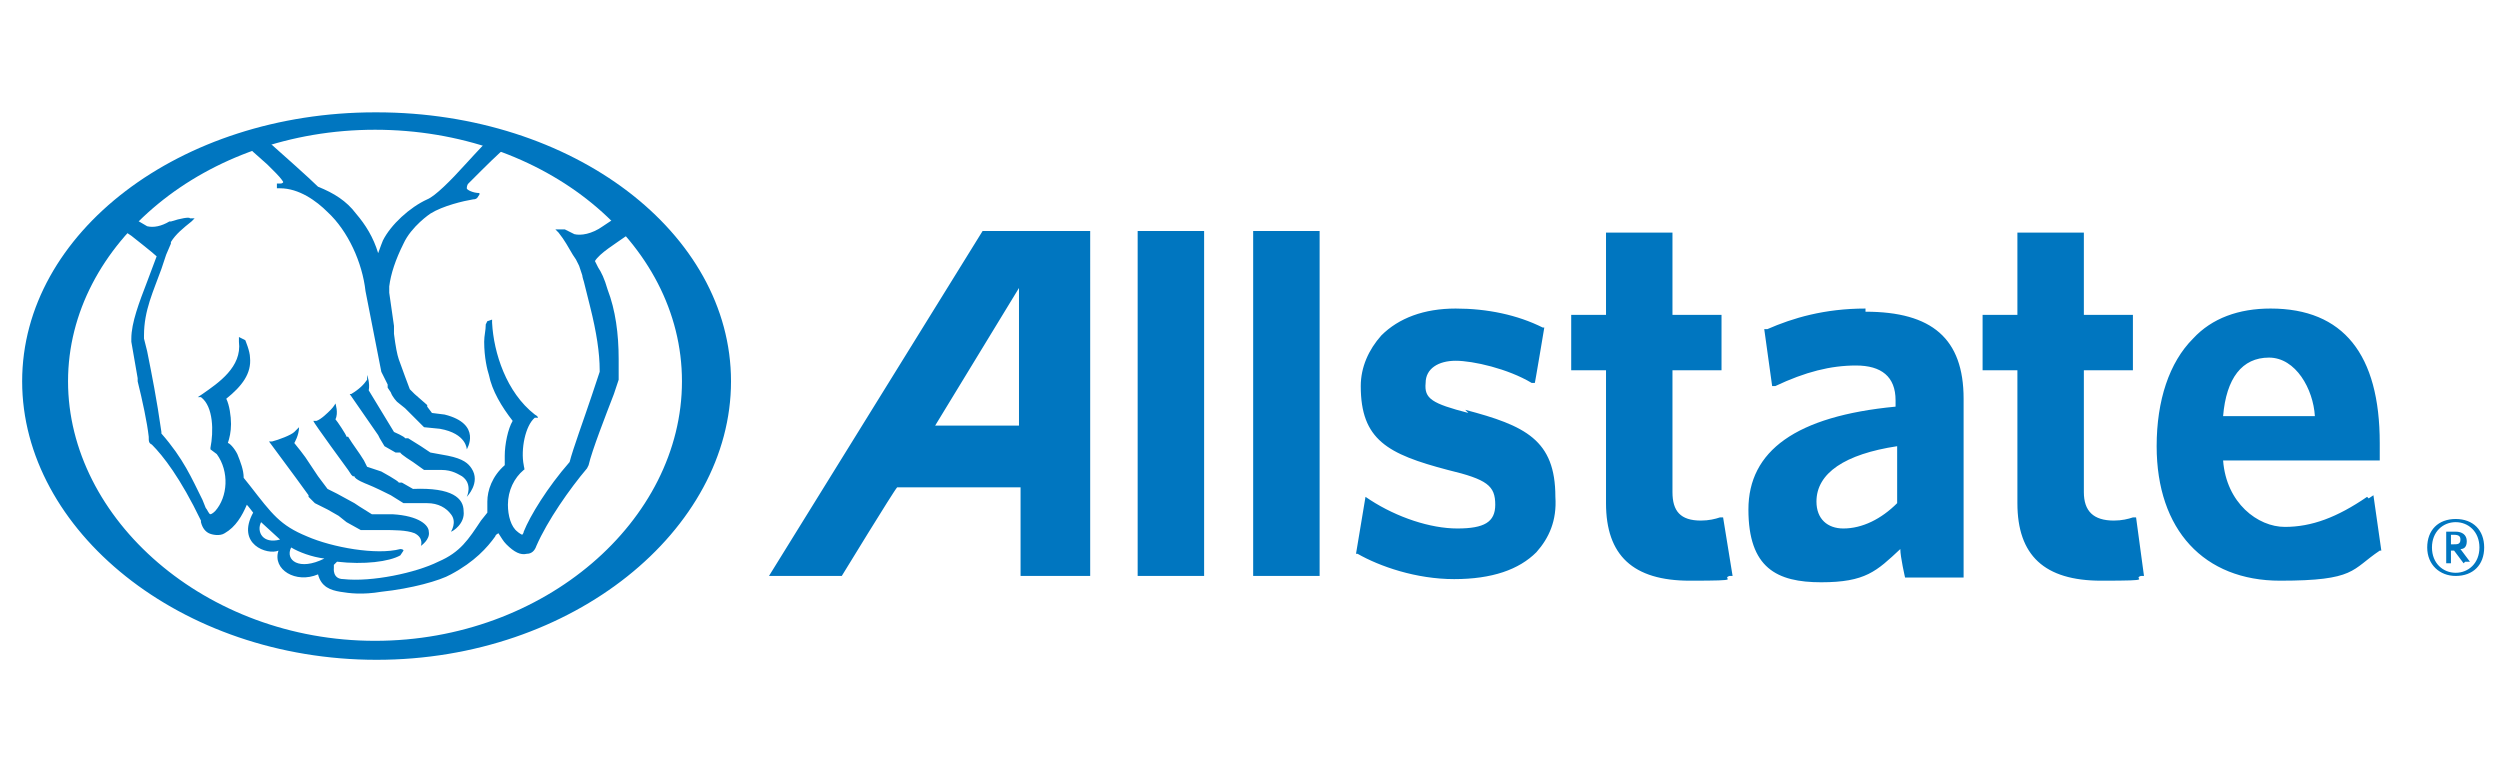 <?xml version="1.0" encoding="UTF-8"?>
<svg id="Layer_1" data-name="Layer 1" xmlns="http://www.w3.org/2000/svg" version="1.1" viewBox="0 0 158 48">
  <defs>
    <style>
      .cls-1 {
        fill: #0076c0;
        stroke-width: 0px;
      }
    </style>
  </defs>
  <path class="cls-1" d="M155.2,36.4c-1,0-1.8-.7-1.8-1.8s.7-1.8,1.8-1.8,1.8.7,1.8,1.8c0,1.1-.7,1.8-1.8,1.8ZM155.2,33c-.8,0-1.5.6-1.5,1.6s.7,1.6,1.5,1.6,1.5-.6,1.5-1.6-.7-1.6-1.5-1.6ZM155.7,35.6l-.6-.8h-.2v.8h-.3v-2h.6c.4,0,.7.2.7.6s-.2.5-.4.5l.6.8h-.3ZM155.2,33.8h-.3v.6h.2c.2,0,.4,0,.4-.3,0-.2-.1-.3-.4-.3h0ZM62.1,14.6l-13.5,21.8h4.6s3.3-5.4,3.5-5.6h7.8v5.6h4.4V14.6h-6.7,0ZM64.4,26.9h-5.3c.3-.5,5.3-8.7,5.3-8.7v8.7h0ZM71.9,14.6h4.2v21.8h-4.2V14.6ZM79.2,14.6h4.2v21.8h-4.2V14.6ZM92.8,26.1c-2.3-.6-2.8-.9-2.7-1.9,0-.9.8-1.4,1.9-1.4s3.3.5,4.8,1.4h.2c0,.1.6-3.5.6-3.5h-.1c-1.6-.8-3.5-1.2-5.5-1.2s-3.6.6-4.7,1.7c-.8.9-1.3,2-1.3,3.2,0,3.4,1.7,4.3,5.5,5.3,2.5.6,3,1,3,2.2,0,1.1-.7,1.5-2.4,1.5s-3.8-.7-5.5-1.8l-.3-.2-.6,3.6h.1c1.4.8,3.7,1.6,6.1,1.6s4.1-.6,5.2-1.7c.8-.9,1.3-2,1.2-3.5,0-3.6-1.9-4.5-5.7-5.5ZM108.9,32.7h-.2c-.3.1-.7.2-1.2.2-1.3,0-1.8-.6-1.8-1.8v-7.7h3.1v-3.5c0,0-3.1,0-3.1,0v-5.2h-4.2v5.2h-2.2v3.5h2.2v8.4c0,3.3,1.7,4.9,5.3,4.9s1.9-.1,2.5-.3h.2s-.6-3.7-.6-3.7h0ZM117.9,19.5c-2.6,0-4.6.6-6.2,1.3h-.2c0,0,.5,3.6.5,3.6h.2c1.9-.9,3.5-1.3,5.1-1.3s2.5.7,2.5,2.2v.4c-6.3.6-9.3,2.8-9.3,6.5s1.8,4.6,4.6,4.6,3.5-.7,5-2.1c0,.5.3,1.8.3,1.8h3.7v-11.3c0-3.8-2-5.5-6.2-5.5h0ZM116.5,33.4c-1,0-1.7-.6-1.7-1.7,0-1.8,1.8-3,5.1-3.5v3.6c-1,1-2.2,1.6-3.4,1.6ZM135,32.7h-.2c-.3.1-.7.2-1.2.2-1.3,0-1.9-.6-1.9-1.8v-7.7h3.1v-3.5c0,0-3.1,0-3.1,0v-5.2h-4.2v5.2h-2.2v3.5h2.2v8.4c0,3.3,1.7,4.9,5.3,4.9s1.9-.1,2.5-.3h.2s-.5-3.7-.5-3.7h0ZM149.6,31.4c-1.9,1.3-3.5,1.9-5.2,1.9s-3.7-1.5-3.9-4.2h9.9v-1.1c0-5.6-2.3-8.5-6.9-8.5-2,0-3.7.6-4.9,1.9-1.5,1.5-2.3,3.9-2.3,6.8,0,5.3,3,8.5,7.8,8.5s4.5-.7,6.3-1.9h.1c0,0-.5-3.5-.5-3.5l-.3.2h0ZM140.5,26.3c.2-2.4,1.2-3.7,2.9-3.7s2.8,2,2.9,3.7h-5.7ZM23.7,7.1C11.4,7.1,1.4,14.7,1.4,24.1s10,17.6,22.4,17.6,22.4-8.2,22.4-17.6c0-9.4-10-17-22.4-17ZM23.7,40.5c-10.7,0-19.4-7.7-19.4-16.4s8.7-15.9,19.4-15.9,19.4,7.1,19.4,15.9-8.7,16.4-19.4,16.4Z"/>
  <path id="a" class="cls-1" d="M19.5,31.4l.4.4s.8.4.8.4l.7.4h0c0,0,.5.4.5.4l.9.5c0,0,.2,0,.2,0h1.2c.7,0,1.5,0,2,.2.6.3.4.8.4.8,0,0,.6-.4.5-.9,0-.4-.6-1-2.3-1.1-.5,0-1.3,0-1.3,0h0s-.8-.5-.8-.5l-.3-.2s-1.1-.6-1.1-.6c0,0-.6-.3-.6-.3,0,0-.6-.8-.6-.8l-.2-.3-.6-.9-.3-.4s-.4-.5-.4-.5c0,0,.3-.5.3-1,0,0,0,0-.3.3-.2.2-1,.5-1.4.6h-.2c0,0,1.7,2.3,1.7,2.3,0,0,.8,1.1.8,1.1ZM22.3,30.1h.1c0,.2.8.5.8.5.5.2,1.1.5,1.5.7l.8.5c0,0,.9,0,1.5,0,.7,0,1.2.3,1.5.7.4.5,0,1.1,0,1.1.1,0,.9-.5.8-1.3,0-.8-.7-1.5-3.2-1.4,0,0-.7-.4-.7-.4h-.2c0-.1-1.1-.7-1.1-.7,0,0-.9-.3-.9-.3,0,0-.2-.4-.2-.4-.3-.5-.7-1-1-1.5h-.1c0-.1-.6-1-.7-1.1.2-.4,0-1,0-1,0,0-.1.2-.3.4-.2.2-.6.6-.9.7h-.2c0,.1,2.2,3.1,2.2,3.1l.2.3h0ZM23.3,24.7c.1-.5-.1-1-.1-1v.3c-.2.3-.5.6-1,.9h-.1c0,0,1.8,2.6,1.8,2.6,0,0,.1.2.1.2l.3.5s.7.4.7.4h.3c0,.1.8.6.8.6l.7.5h0s1.1,0,1.1,0c.7,0,1.1.3,1.3.4.7.5.3,1.3.3,1.3,0,0,.9-.9.3-1.8-.2-.3-.5-.6-1.5-.8l-1.1-.2s-.6-.4-.6-.4l-.8-.5h-.2c0-.1-.7-.4-.7-.4l-1.7-2.8h0ZM15.8,9.4c0,0,.2.2.2.2l.9.8s.5.5.5.5c.4.4.5.6.5.6,0,0,0,.1-.2.1s-.2,0-.2,0v.3s.2,0,.2,0c1.2,0,2.3.8,3,1.5,1.3,1.2,2.2,3.2,2.4,5l1,5.1.4.8v.2c0,0,.2.3.2.3.1.3.4.6.4.6,0,0,.5.4.5.4l.7.7.2.2.3.3s1,.1,1,.1c1.7.3,1.7,1.3,1.7,1.3,0,0,1-1.6-1.4-2.2,0,0-.8-.1-.8-.1h0s-.3-.4-.3-.4c0,0,0-.1,0-.1,0,0-.8-.7-.8-.7l-.3-.3s-.3-.8-.3-.8l-.4-1.1c-.1-.3-.2-.8-.3-1.6,0,0,0-.5,0-.5l-.3-2.1s0-.4,0-.4c.1-.8.4-1.7.9-2.7.5-1.1,1.7-1.9,1.7-1.9.8-.5,2.1-.8,2.7-.9.3,0,.3-.2.4-.3h0c0,0,0-.1,0-.1-.4,0-.8-.2-.8-.3,0,0,0,0,0,0,0,0,0-.2.1-.3,0,0,.5-.5.5-.5l.3-.3s1.3-1.3,1.5-1.4l-1.2-.4c-.2.2-1.3,1.4-1.3,1.4-.9,1-1.9,2-2.4,2.2-1.1.5-2.3,1.6-2.8,2.6,0,0-.2.5-.3.8-.3-1-.8-1.8-1.4-2.5-.6-.8-1.4-1.3-2.4-1.7-.5-.5-2.3-2.1-3.2-2.9,0,0-1.1.4-1.1.4ZM20.5,35.3c-1.6.8-2.5.1-2.1-.7.5.3,1.3.6,2.1.7ZM17.7,34.1c-1.1.3-1.5-.5-1.2-1.1.2.2,1,.9,1.2,1.1ZM8,14.7c0,0,.3.2.3.2,0,0,1.4,1.1,1.6,1.3,0,0-.6,1.6-.6,1.6-.5,1.3-1,2.6-1,3.6v.2s.4,2.3.4,2.3v.2c.3,1.2.6,2.6.7,3.5,0,.3,0,.4.2.5.7.7,1.8,2.1,3.1,4.8,0,0,0,.1,0,.1.1.4.3.6.5.7.2.1.7.2,1,0,.7-.4,1.1-1.1,1.4-1.8.1.1.4.5.4.5-1.1,2,.9,2.7,1.6,2.4-.4,1.2,1.1,2.1,2.5,1.5.2.8.8,1,1.4,1.1.6.1,1.4.2,2.6,0,1.9-.2,3.7-.7,4.4-1.1,1.5-.8,2.3-1.7,2.8-2.4,0,0,0-.1.2-.2.2.3.3.5.5.7.5.5.9.7,1.3.6.3,0,.5-.2.6-.5.7-1.6,2.1-3.6,3.2-4.9,0,0,.1-.2.1-.2.2-.9,1.1-3.2,1.6-4.5l.3-.9s0-.2,0-.2c0-.4,0-.7,0-1.1,0-1.6-.2-3.1-.7-4.4-.2-.7-.4-1.1-.6-1.4l-.2-.4c.3-.5,1.3-1.1,2-1.6,0,0,0,0,0,0l-.9-1c0,0-.6.4-.6.4-.7.5-1.4.6-1.8.5,0,0-.6-.3-.6-.3,0,0-.1,0-.1,0,0,0-.2,0-.2,0,0,0-.2,0-.2,0h-.1s.2.2.2.2c.4.5.6.9.9,1.4,0,0,.2.3.2.3l.2.4h0c0,0,.2.6.2.6h0c0,.1.1.4.1.4l.4,1.6c.4,1.6.6,2.9.6,4,0,0,0,.1,0,.1,0,0-.5,1.5-.5,1.5-.5,1.5-1.2,3.4-1.4,4.2h0c-1.4,1.6-2.5,3.4-2.9,4.4,0,.1-.1.2-.1.2,0,0-.2-.1-.3-.2-.4-.3-.6-1-.6-1.7,0-.9.4-1.7,1-2.2.1,0,0-.2,0-.3-.2-1,.1-2.5.7-3h.2c0-.1-.2-.2-.2-.2-1.8-1.4-2.6-3.9-2.7-5.8v-.2s-.3.1-.3.1c0,0-.1.2-.1.2,0,.4-.1.7-.1,1.1,0,1,.2,1.8.3,2.1.2,1,.8,2,1.5,2.9h0c-.3.5-.5,1.5-.5,2.2s0,.4,0,.6c-.8.7-1.1,1.6-1.1,2.3,0,0,0,.7,0,.7,0,0-.4.5-.4.5h0c-.8,1.2-1.3,2-2.7,2.6-1.4.7-4.2,1.3-6,1.1-.7,0-.6-.7-.6-.7,0,0,0-.2,0-.2,0,0,.1-.1.2-.2,1.7.2,3.3,0,4-.4,0,0,.2-.3.2-.3h0c0-.1-.2-.1-.2-.1-1.5.4-4.3-.1-5.9-.8-1.7-.7-2.2-1.4-3.6-3.2l-.4-.5c0-.5-.2-1-.4-1.5-.2-.4-.5-.7-.6-.7.1-.3.2-.7.2-1.2s-.1-1.2-.3-1.6c1-.8,1.6-1.6,1.5-2.6,0-.4-.3-1.1-.3-1.1l-.4-.2v.3c.2,1.6-1.3,2.6-2.3,3.3,0,0-.3.2-.3.2h.2c.8.6.8,2.2.6,3.2h0c0,0,0,.1,0,.1h0s.4.3.4.3c.8,1.1.7,2.7-.1,3.6-.2.2-.3.2-.3.2-.1,0-.2-.3-.3-.4,0,0-.2-.5-.2-.5-.7-1.4-1.2-2.6-2.6-4.2,0,0,0-.1,0-.1-.3-2.1-.6-3.6-.9-5.1l-.2-.8s0-.2,0-.2c0-1.6.6-2.8,1.1-4.2l.3-.9.3-.7s0-.1,0-.1c.3-.5.8-.9,1.3-1.3l.2-.2h-.3c0-.1-.6,0-1.2.2h-.1c-.5.3-1,.4-1.4.3,0,0-1-.6-1.1-.6l-.9.9h0Z"/>
</svg>